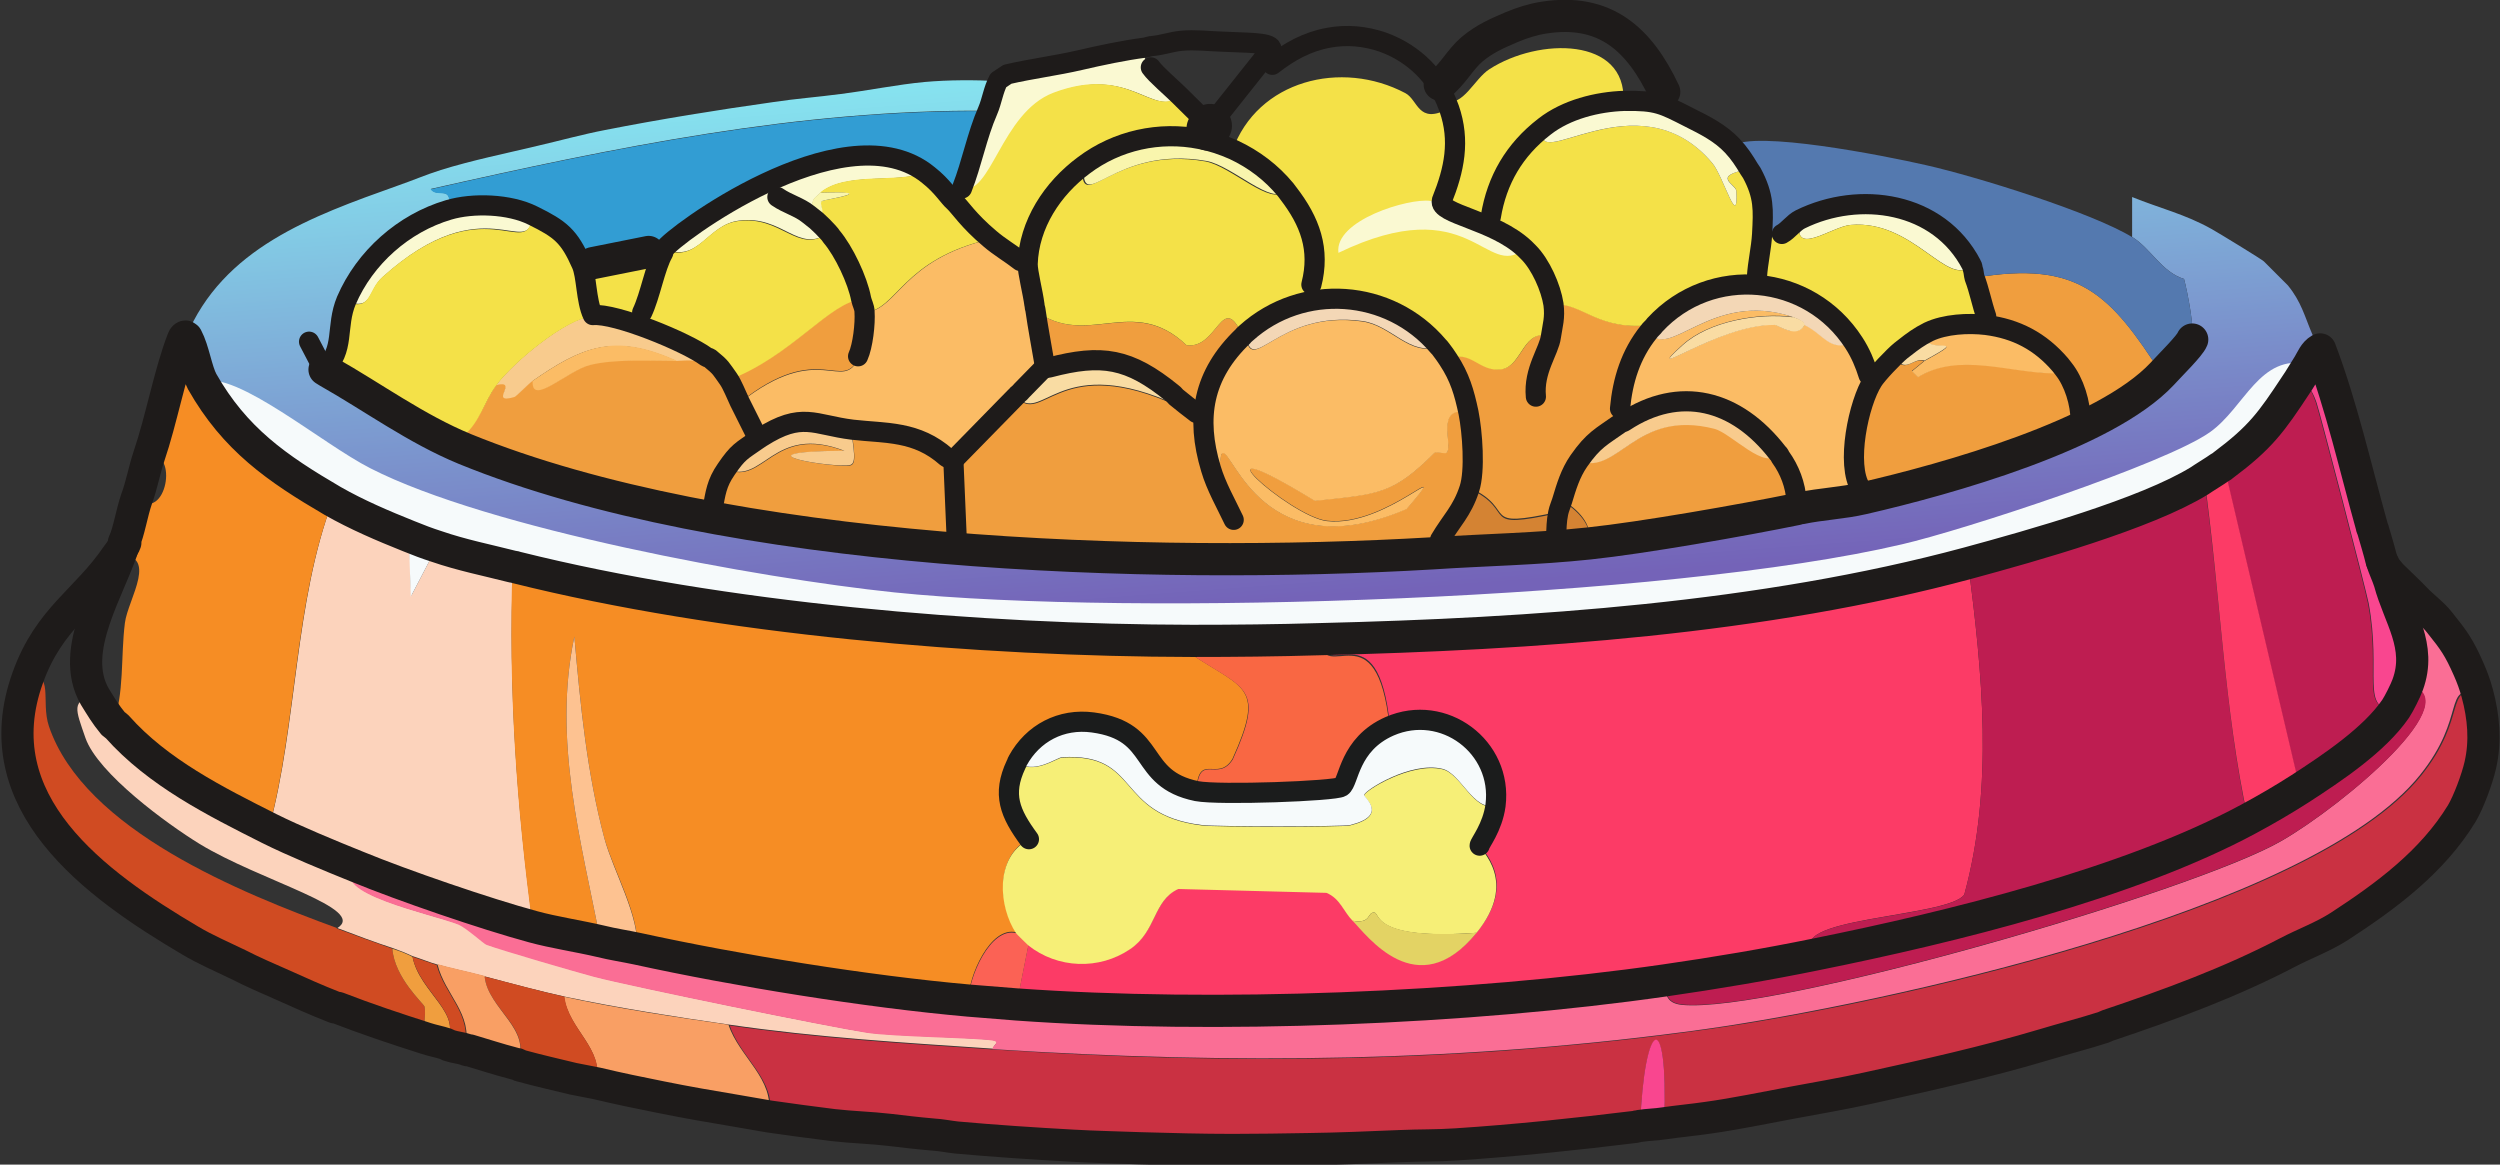 <?xml version="1.0" encoding="UTF-8"?>
<svg id="Layer_2" xmlns="http://www.w3.org/2000/svg" xmlns:xlink="http://www.w3.org/1999/xlink" viewBox="0 0 58.24 27.13"><rect x="0" y="0" width="58.24" height="27.13" fill="#333333" stroke="none"/>
  <defs>
    <style>
      .cls-1 {
        fill: #d48333;
      }

      .cls-2 {
        fill: #e3d364;
      }

      .cls-3 {
        fill: #f9f5ad;
      }

      .cls-4 {
        fill: #fb6255;
      }

      .cls-5 {
        fill: #f4e148;
      }

      .cls-6 {
        fill: #fdc291;
      }

      .cls-7 {
        fill: #f6ef77;
      }

      .cls-8 {
        fill: url(#linear-gradient);
      }

      .cls-9 {
        fill: #f68d24;
      }

      .cls-10 {
        fill: #f09e3e;
      }

      .cls-11 {
        fill: #f96743;
      }

      .cls-12 {
        stroke: #1b1c1c;
      }

      .cls-12, .cls-13, .cls-14, .cls-15 {
        fill: none;
        stroke-linecap: round;
        stroke-linejoin: round;
      }

      .cls-12, .cls-15 {
        stroke-width: .47px;
      }

      .cls-16 {
        fill: #329dd3;
      }

      .cls-17 {
        fill: #f6fafb;
      }

      .cls-18 {
        fill: #f9dca3;
      }

      .cls-19 {
        fill: #5479af;
      }

      .cls-20 {
        fill: #fbbc65;
      }

      .cls-21 {
        fill: #fcd3bc;
      }

      .cls-22 {
        fill: #fc3b66;
      }

      .cls-23 {
        fill: #f8cb8d;
      }

      .cls-13 {
        stroke-width: .75px;
      }

      .cls-13, .cls-14, .cls-15 {
        stroke: #1e1b1a;
      }

      .cls-14 {
        stroke-width: 1.02px;
      }

      .cls-24 {
        fill: #f9468f;
      }

      .cls-25 {
        fill: #f99f64;
      }

      .cls-26 {
        fill: #fa6e95;
      }

      .cls-27 {
        fill: #be1d51;
      }

      .cls-28 {
        fill: #f3d7b6;
      }

      .cls-29 {
        fill: #faf9d2;
      }

      .cls-30 {
        fill: #d04b22;
      }

      .cls-31 {
        fill: #ca3142;
      }
    </style>
    <linearGradient id="linear-gradient" x1="28.68" y1="1.53" x2="29.61" y2="13.98" gradientUnits="userSpaceOnUse">
      <stop offset="0" stop-color="#86e2ef"/>
      <stop offset="1" stop-color="#7463b8"/>
    </linearGradient>
  </defs>
  <g id="Layer_6">
    <g id="Generative_Object">
      <g>
        <path class="cls-8" d="M23.27,1.87c-.12.22-.15.48-.25.71-4.4-.04-8.73.86-12.98,1.82.16.23.52-.13.42.5-1.05.31-1.95,1.1-2.38,2.11-.27.61-.02,1.16-.53,1.61l.08.05c1.07.6,2.05,1.34,3.19,1.8,6.1,2.49,15.96,2.81,22.55,2.43,1.21-.07,2.43-.09,3.64-.23,1.24-.14,3.56-.55,4.84-.8v-.2s.09.18.09.18c.48-.1.98-.12,1.45-.23l-.05-.23.05.23c1.97-.45,5.64-1.49,6.97-2.9.21-.22.64-.65.7-.8.08-.2-.1-1.12-.18-1.42-.53-.17-.77-.71-1.21-.98v-.93c.64.26,1.24.4,1.86.75.16.09,1.16.7,1.21.75.04.04.53.53.56.56.31.38.39.72.56,1.12.05.13.15.26.2.38-.13.08-.19.23-.27.36-1.16-.25-1.48,1.01-2.3,1.59-1.05.74-5.75,2.27-7.17,2.61-5.44,1.28-17.86,1.7-23.48,1.12-3.17-.33-9.45-1.48-12.2-2.89-1.14-.59-3.09-2.26-3.92-2.03-.15-.26-.2-.73-.36-1.03l-.03-.02s-.03,0-.06.07c.02-.06.05-.07.06-.07l.03.02-.03-.02c.86-2.08,2.93-2.82,4.92-3.53.35-.12.67-.26,1.02-.37.74-.23,1.49-.38,2.24-.56.52-.12,1.06-.27,1.58-.37,1.27-.25,2.63-.47,3.91-.65.52-.08,1.06-.12,1.58-.19.64-.08,1.32-.22,1.96-.28.56-.05,1.17-.05,1.73-.02Z"/>
        <path class="cls-31" d="M57.72,16.14c.15.55.2,1.12.07,1.68-.07.31-.27.85-.43,1.12-.69,1.13-1.76,1.92-2.85,2.63-.39.25-.81.4-1.21.61-1.34.7-2.76,1.22-4.19,1.7-.03.01-.06.03-.09.04-.46.15-.94.27-1.4.41-1.34.4-2.73.71-4.1,1.01-.59.13-1.18.23-1.77.34-.65.12-1.31.26-1.96.35-.34.05-.68.08-1.02.13.1-2.76-.47-2.39-.56.06-.03,0-.06.01-.09.02-1.39.17-2.8.32-4.19.41-.43.03-.87.02-1.3.04-.71.03-1.43.06-2.14.07-.59.01-1.18.02-1.77.02-.71,0-1.44-.02-2.14-.04-.53-.02-1.06-.03-1.58-.06-.9-.05-1.81-.11-2.7-.19-.19-.02-.37-.06-.56-.07-.35-.03-.68-.07-1.02-.11-.43-.05-.87-.06-1.3-.11-.49-.06-1-.13-1.49-.2.16-.84-.68-1.35-.93-2.11,2.05.3,4.08.42,6.15.56,5.6.37,11.06.31,16.63-.47,4.02-.56,14.09-2.74,16.63-5.92,1.09-1.36.53-2.1,1.34-1.91Z"/>
        <path class="cls-21" d="M12.04,13.21s-.06-.01-.09-.02c-.11,2.83.09,5.61.47,8.4-1.11-.3-3.03-.96-4.1-1.4-.74.59,1.78,1.11,2.38,1.34.21.08.59.44.65.47.34.12,2.07.63,2.52.75.88.23,5.44,1.17,6.34,1.3.62.09,2.74.12,2.98.19.11.03-.06.11-.05.19-2.07-.14-4.1-.26-6.15-.56-1.25-.18-2.59-.39-3.82-.65-.59-.13-1.27-.31-1.86-.47-.33-.09-.89-.21-1.12-.28-.18-.05-.37-.13-.56-.19-.02,0-.13-.07-.47-.19-.43-.14-.88-.31-1.3-.47.71-.45-1.8-1.1-3.21-1.96-.75-.46-2.37-1.64-2.66-2.47-.23-.67-.34-.87.22-.98.14.25.23.41.43.63.03.03.07.05.09.07.95,1.07,2.29,1.74,3.54,2.37.66-2.42.58-5.25,1.49-7.64.56.32,1.17.58,1.77.82l.05,1.42.61-1.17c.58.2,1.18.32,1.77.47.03,0,.06.01.09.02Z"/>
        <path class="cls-26" d="M56.28,13.94c.18.19.41.35.57.56.33.41.45.58.67,1.08.08.18.15.37.2.56-.82-.19-.25.55-1.34,1.91-2.54,3.18-12.61,5.35-16.63,5.92-5.57.78-11.03.83-16.63.47,0-.08.16-.15.05-.19-.24-.07-2.36-.09-2.98-.19-.9-.14-5.45-1.07-6.34-1.3-.45-.12-2.17-.62-2.52-.75-.06-.02-.45-.38-.65-.47-.6-.24-3.12-.75-2.38-1.34,1.07.44,2.99,1.09,4.1,1.4.47.13,1.08.22,1.58.34.28.06.56.11.84.17,2.33.51,5.36,1,7.73,1.21.37.03.75.07,1.12.09,4.61.33,10.52.1,15.09-.56.04.31.05.52.42.56,2.09.21,11.92-2.63,13.97-3.82,1.44-.83,4.46-3.36,2.92-3.63.33-.9-.19-1.57-.42-2.39l.07-.15c.18.18.37.35.54.53Z"/>
        <path class="cls-9" d="M4.71,8.89c.76,1.34,1.74,2.02,3.04,2.78-.91,2.39-.83,5.22-1.49,7.64-1.25-.63-2.59-1.3-3.54-2.37-.03-.03-.07-.05-.09-.07.27-.7.18-1.57.28-2.36.07-.56.83-1.64-.21-1.58.03-.04.06-.08.09-.12l.06-.1s.03-.05.04-.08c.11-.23.18-.68.29-1,.71.55.98-1.16.29-1,.29-.85.49-1.95.79-2.72.02-.06.05-.07.06-.07l.03.02c.16.3.22.77.36,1.03Z"/>
        <path class="cls-30" d="M7.84,21.63c.43.16.87.32,1.3.47.05.68.73,1.28.75,1.35.04.18-.04.51,0,.72-.69-.22-1.38-.45-2.05-.71-.03-.01-.06,0-.09-.02-.41-.16-.81-.34-1.21-.52-.34-.15-.69-.3-1.02-.47-.37-.18-.77-.35-1.12-.56-2.22-1.31-4.84-3.21-3.78-6.13.66-.12.32.56.52,1.16.82,2.42,4.5,3.89,6.71,4.7Z"/>
        <path class="cls-25" d="M16.97,23.87c.25.76,1.09,1.27.93,2.11-.25-.04-.5-.09-.75-.13-.6-.1-1.18-.2-1.77-.32-.5-.1-.99-.2-1.49-.32.18-.79-.65-1.23-.75-1.99,1.23.27,2.57.47,3.82.65Z"/>
        <path class="cls-24" d="M55.29,12.34c.07.24.14.47.2.71,0,0,0,.02,0,.03.02.06.05.1.09.15.05.06.1.13.16.19l-.07.15c.22.82.75,1.49.42,2.39-.05.14-.2.44-.28.56-.84.05-.32-.83-.63-2.47-.06-.31-1.13-4.43-1.21-4.66-.07-.2-.16-.43-.39-.51-.02.03-.04.06-.06.09.02-.03.04-.06.06-.09.08-.12.15-.25.23-.37.08-.13.13-.28.27-.36.5,1.32.82,2.75,1.2,4.11,0,.03.02.06.03.09Z"/>
        <path class="cls-30" d="M13.15,23.22c.09.76.92,1.2.75,1.99-.19-.04-.37-.07-.56-.11-.41-.1-.81-.19-1.21-.3-.03,0-.06-.03-.09-.04.39-.78-.67-1.25-.75-2.01.6.15,1.27.34,1.86.47Z"/>
        <path class="cls-25" d="M11.29,22.75c.08.76,1.13,1.24.75,2.01.03,0,.06.03.09.04-.03,0-.06-.03-.09-.04-.03,0-.06-.01-.09-.02-.35-.09-.68-.2-1.02-.3-.03,0-.06,0-.09-.02.18-.81-.47-1.23-.65-1.96.23.07.79.19,1.12.28Z"/>
        <path class="cls-17" d="M53.79,8.5c-.08.12-.15.25-.23.37-.02.03-.04.06-.06.09-.57.89-.82,1.24-1.7,1.88-.03.02-.06.03-.09.06-.12.08-.25.16-.37.24-.03.02-.06.04-.09.06-1.26.77-3.89,1.51-5.4,1.92-4.79,1.29-10.14,1.65-15.09,1.77-.99.02-1.99.04-2.98.04-4.95-.02-10.94-.52-15.74-1.71-.03,0-.06-.01-.09-.02-.59-.15-1.19-.27-1.77-.47l-.61,1.17-.05-1.42c-.6-.24-1.21-.5-1.77-.82-1.3-.75-2.28-1.43-3.04-2.78.83-.23,2.78,1.45,3.92,2.03,2.76,1.41,9.04,2.56,12.2,2.89,5.62.58,18.04.16,23.48-1.12,1.43-.33,6.12-1.87,7.17-2.61.82-.58,1.15-1.83,2.3-1.59Z"/>
        <path class="cls-24" d="M38.77,26.14c-.19.03-.37.03-.56.06.09-2.44.66-2.81.56-.06Z"/>
        <path class="cls-9" d="M27.78,14.93v.33c1.22.8,1.69.74.93,2.42-.34.56-.8-.19-.84.75-1.41-.29-.87-1.39-2.42-1.6-.74-.1-1.4.25-1.75.89-.02.03-.02.06-.04.09-.33.7-.14,1.14.3,1.74-.78.41-.69,1.55-.28,2.17-.61-.16-1.13,1.04-1.12,1.58-2.37-.21-5.4-.7-7.73-1.21.1-.7-.54-1.81-.75-2.56-.41-1.54-.56-3.12-.7-4.7-.51,2.42.16,4.76.61,7.1-.51-.12-1.11-.21-1.58-.34-.38-2.8-.57-5.57-.47-8.4.03,0,.06.01.09.02,4.8,1.2,10.79,1.7,15.74,1.71Z"/>
        <path class="cls-10" d="M9.61,22.29c.16.84,1.23,1.35.75,2.01.03,0,.06.03.09.04-.03,0-.06-.03-.09-.04-.15-.05-.32-.08-.47-.13-.04-.21.04-.54,0-.72-.02-.07-.7-.67-.75-1.35.34.11.44.18.47.19Z"/>
        <path class="cls-30" d="M10.17,22.47c.19.72.83,1.14.65,1.96-.12-.04-.25-.05-.37-.09-.03,0-.06-.03-.09-.04.48-.66-.58-1.18-.75-2.01.19.06.38.13.56.19Z"/>
        <path class="cls-22" d="M45.85,13.12c.33,2.56.6,5.2-.09,7.72-.37.54-4.37.53-3.45,1.39-1.17.24-2.36.44-3.54.61-4.58.66-10.48.89-15.09.56l.28-1.4c.68.55,1.66.58,2.38.09.61-.42.53-1.13,1.12-1.4l3.45.09c.31.13.39.44.61.65.32.32,1.5,1.98,2.89.28.98-1.21.08-1.92.07-2.03,0-.06.3-.42.37-.94.17-1.36-1.21-2.39-2.47-1.84-.28-2.81-1.55-.92-1.61-2.04,4.95-.12,10.31-.48,15.09-1.77Z"/>
        <path class="cls-27" d="M56.08,15.95c1.54.28-1.48,2.8-2.92,3.63-2.06,1.19-11.88,4.03-13.97,3.82-.37-.04-.38-.25-.42-.56,1.18-.17,2.37-.38,3.54-.61-.92-.86,3.08-.84,3.45-1.39.69-2.53.42-5.16.09-7.72,1.51-.41,4.15-1.15,5.4-1.92.03-.02.06-.04.09-.06.38,2.63.47,5.39,1.02,7.94.41-.22.82-.45,1.21-.71l-1.77-7.53s-.06.03-.09.06c.03-.02.06-.03.09-.06.87-.65,1.12-1,1.7-1.88.02-.03.04-.06.06-.09.24.08.32.31.39.51.08.23,1.15,4.34,1.21,4.66.32,1.64-.21,2.52.63,2.47.08-.12.23-.42.28-.56Z"/>
        <path class="cls-6" d="M14.83,22.1c-.28-.06-.56-.1-.84-.17-.45-2.34-1.12-4.68-.61-7.1.14,1.59.29,3.16.7,4.7.2.75.84,1.86.75,2.56Z"/>
        <path class="cls-4" d="M23.68,21.73s.26.26.28.28l-.28,1.4c-.37-.03-.75-.06-1.12-.09,0-.54.51-1.74,1.12-1.58Z"/>
        <g>
          <path class="cls-29" d="M26.67,1.11c-.07.21.03.3.14.46.12.17.48.47.69.68l.07.07-.07-.07c-.64.51-1.15-.75-2.93-.08-1.23.47-1.46,2.44-2.15,2.23.24-.58.35-1.24.6-1.81.1-.23.13-.49.25-.71l.21-.14c.56-.12,1.14-.2,1.69-.33.47-.11,1.04-.23,1.51-.29Z"/>
          <path class="cls-10" d="M20.16,7.27c.02.28-.04.8-.15,1.04-.38.88-.9-.44-2.78,1.07.12.23.23.47.35.7l.07.17c-.37.26-.44.27-.72.68.86.4,1.08-1.06,2.75-.42-2.72.01-.17.41.14.33.19-.05-.02-.71.05-.82.77.09,1.48.02,2.19.64h.23c.46-.46.93-.94,1.39-1.41.02-.02.04-.05.07-.07s.04-.05.07-.07c-.02.02-.04.05-.07.07s-.04.05-.07.07c.59.67.96-.96,3.5.1l.14-.19s.06.06.09.09c-.03-.03-.06-.07-.09-.09-1.01-.82-1.64-.92-2.86-.6l-.12.02h0l-.02-.1c-.07-.42-.14-.83-.21-1.25,0-.03-.01-.06-.02-.1,0,.03.01.06.02.1,1.22.91,2.27-.38,3.53.81.73.11.83-1.3,1.31-.21-.94.9-1.11,1.9-.75,3.09.31-.03.19-.32.28-.37.23-.11.97,2.74,4.29,1.3,1.15-1.35-.45.44-1.86.28-.87-.1-3.38-2.36-.28-.47,1.49-.16,1.82-.14,2.79-1.12.03-.03.25.03.28,0,.16-.16-.3-1.11.51-.94-.1-.47-.2-.82-.47-1.23.53-.28.73.32,1.27.22.47-.09.49-.99,1.13-.75.04-.27.1-.43.06-.75.67-.07,1.03.66,2.36.46-.02.03-.05.05-.07.08s-.04.05-.07.08c-.42.53-.61,1.13-.67,1.79l.1.3s-.06.02-.09.04c-.45.32-.62.38-.97.88.92.36,1.32-1.21,3.16-.75.39.1,1.22,1.02,1.48.56.02.03.03.06.06.09.21.3.35.66.37,1.02v.2c-1.28.26-3.61.67-4.84.8.09-.44-.27-.77-.62-1-.03.1-.07.18-.09.28-1.91.42-.93-.04-2.07-.56-.17.52-.42.74-.68,1.18l-.19.33c-6.59.39-16.45.06-22.55-2.43v-.34c.37-.32.48-.79.76-1.16.55-.13-.2.46.42.28.04-.01.31-.3.42-.37-.05.62.83-.25,1.35-.37.58-.14,1.38-.08,2-.09.24,0,.5-.05.61.09l.08-.17s.06.02.09.04c.27.22.25.23.43.48,1.48-.55,2.4-1.85,3.11-1.88.02.1.08.2.08.3Z"/>
          <path class="cls-20" d="M33.57,8.14c.06.08.12.15.17.24.27.41.37.76.47,1.23-.8-.17-.34.78-.51.94-.03.03-.25-.03-.28,0-.98.98-1.3.96-2.79,1.12-3.1-1.89-.59.37.28.47,1.41.16,3.01-1.63,1.86-.28-3.32,1.43-4.06-1.41-4.29-1.3-.09.04.04.34-.28.37-.36-1.19-.19-2.19.75-3.09.02-.02.05-.04.07-.07.1,1.09.71-.57,2.72-.28.68.1,1.1.82,1.76.59.02.02.04.05.06.07Z"/>
          <path class="cls-10" d="M50.36,8.72c-1.33,1.42-5.01,2.45-6.97,2.9l-.05-.23c-.36-.55-.05-2,.28-2.51.09-.15.49-.56.65-.7.03-.03.06-.05.09-.07.23.18-.19.35-.05.39.17.05.33-.16.51-.09l-.28.23.14.14c.95-.6,2.12-.11,3.17-.09l.14-.19s.05.06.07.09c-.02-.03-.05-.06-.07-.09-.47-.55-1.03-.84-1.73-.93l.02-.2c-.1-.29-.16-.61-.27-.9,2.42-.41,3.15.38,4.35,2.25Z"/>
          <path class="cls-16" d="M23.01,2.58c-.25.57-.37,1.23-.6,1.81l-.18.31c-.13-.11-.27-.36-.6-.62-.03-.02-.06-.05-.09-.07-1.96-1.42-5.89,1.5-6.06,1.79-.02.03-.02.06-.03.09l-.34-.02-1.3.26-.26.05c-.29-.67-.49-.82-1.14-1.14-.54-.27-1.39-.3-1.96-.13.1-.64-.25-.27-.42-.5,4.25-.96,8.58-1.86,12.98-1.82Z"/>
          <path class="cls-20" d="M24.1,7.12s.01.06.02.1c.06.42.14.83.21,1.25l.02.1h0l-.07.07-.46.47s-.04.05-.07.07-.04.05-.07.07c-.46.47-.93.95-1.39,1.42h-.23c-.7-.64-1.41-.56-2.19-.65-.9-.11-1.17-.43-2.13.18l-.16-.11c-.12-.23-.23-.47-.35-.7,1.88-1.5,2.4-.19,2.78-1.07.1-.24.17-.76.15-1.04.76-.07.85-1.23,2.91-1.71.22.19.48.33.71.52l.16.08c0,.2.12.65.16.96Z"/>
          <path class="cls-19" d="M49.67,5.52c.44.27.68.81,1.21.98.08.29.26,1.22.18,1.42-.06.15-.5.58-.7.8-1.21-1.87-1.93-2.66-4.35-2.25-.03-.07-.02-.15-.04-.2-.01-.03-.02-.07-.03-.1-.76-1.48-2.61-1.74-3.99-1.06-.16.08-.28.26-.43.34-.16.08-.32.12-.47.01.04-.57.05-.89-.24-1.43-.02-.03-.04-.06-.06-.09-.12-.2-.23-.37-.39-.54.5-.37,3.52.22,4.52.45,1.15.26,3.86,1.1,4.8,1.68Z"/>
          <path class="cls-20" d="M41.76,7.38c-.8-.1-1.95.1-2.56.65-1.04.94.81-.48,2.14-.47.07,0,.52.34.7,0,.48.23.57.63,1.15.42.15.23.26.49.34.75l.09.14c-.33.51-.64,1.96-.28,2.51l.05.23c-.47.11-.98.13-1.45.23l-.09-.18c-.02-.37-.16-.73-.37-1.02-.02-.03-.03-.07-.06-.09-.97-1.26-2.29-1.59-3.58-.74-.03.02-.06.02-.09.04.03-.02.06-.02.09-.04l-.1-.3c.06-.66.25-1.27.67-1.79.02-.03.04-.05.07-.08-.02.03-.04.05-.07.08.47.72,1.45-.97,3.35-.34Z"/>
          <path class="cls-29" d="M21.63,4.08s-.06-.05-.09-.07c-.53.28-1.83-.02-2.42.48-.25.21-.12.11-.28.5.06.05.13.1.19.15.1.09.19.18.28.28.03.03.05.06.07.09-.03-.03-.05-.06-.07-.09-.71.51-1.07-.42-2.1-.28-.74.1-.94,1.01-1.73.65.18-.29,4.11-3.21,6.06-1.79.03.02.06.05.09.07Z"/>
          <path class="cls-28" d="M43.18,7.99c-.58.21-.67-.19-1.15-.42-.02,0,.06-.07-.28-.19-1.9-.63-2.88,1.07-3.35.34.02-.03.04-.05.07-.08-.02.03-.04.05-.07.08.02-.03.04-.05.07-.08s.05-.05.07-.08c1.31-1.42,3.6-1.2,4.64.42Z"/>
          <path class="cls-23" d="M16.53,8.37s-.06-.02-.09-.04l-.08.17c-.11-.14-.37-.1-.61-.09-1.46-.66-2.21-.32-3.35.47-.11.08-.37.36-.42.37-.62.18.13-.41-.42-.28.39-.53,1.63-1.56,2.24-1.61.53-.05,2.18.63,2.64.97.03.02.06.02.09.04Z"/>
          <path class="cls-20" d="M44.83,8.41c1.23-.67-.17-.04.09-.67.38-.18.93-.21,1.34-.16l.02-.2-.02.2c.7.09,1.27.38,1.73.93.03.03.05.06.07.09-.02-.03-.05-.06-.07-.09l-.14.19c-1.04-.01-2.22-.5-3.17.09l-.14-.14.28-.23Z"/>
          <path class="cls-29" d="M12.41,5.03c-.1,1.06-1.1-.73-3.49,1.42-.35.31-.24.81-.85.56.43-1,1.33-1.8,2.38-2.11.57-.17,1.42-.14,1.96.13Z"/>
          <path class="cls-29" d="M45.97,6.27s-.02-.07-.03-.1c-.55.58-1.35-1.06-2.83-.93-.45.04-1.4.79-1.16-.13,1.38-.68,3.23-.41,3.99,1.06.02.03.02.07.03.1Z"/>
          <path class="cls-28" d="M33.57,8.14s-.04-.05-.06-.07c-.66.23-1.09-.49-1.76-.59-2.01-.28-2.62,1.37-2.72.28,1.31-1.18,3.35-1.04,4.48.31.02.02.04.05.06.07Z"/>
          <path class="cls-18" d="M44.92,7.73c-.26.63,1.14,0-.09.67-.18-.07-.34.15-.51.09-.14-.05.28-.21.05-.39-.03.02-.06.05-.09.07.03-.03.06-.05.09-.07.19-.15.34-.27.56-.37Z"/>
          <g>
            <path class="cls-5" d="M37.84,2.35c-.63.01-1.35.2-1.86.6-.39,1.23,2.17-1.23,3.91.85.26.31.61,1.58.56.65,0-.16-.61-.35.3-.51.02.03.04.06.06.09.29.54.27.86.24,1.43.16.11.32.07.47-.01.15-.08.27-.26.43-.34-.24.92.72.17,1.16.13,1.48-.13,2.28,1.52,2.83.93.02.03.02.07.03.1.02.05.02.13.04.2.11.29.17.61.27.9l-.02.2c-.42-.05-.96-.02-1.34.16-.22.11-.37.22-.56.37-.03.02-.06.05-.09.07-.16.13-.56.55-.65.7l-.09-.14c-.08-.26-.19-.52-.34-.75-1.04-1.62-3.33-1.84-4.64-.42-1.33.19-1.69-.53-2.36-.46.05.31-.02.48-.06.75-.64-.24-.66.66-1.13.75-.54.1-.74-.49-1.27-.22-.05-.08-.11-.16-.17-.24-.02-.03-.04-.05-.06-.07-1.14-1.35-3.17-1.49-4.48-.31-.02.02-.05.04-.07.07-.48-1.09-.58.32-1.31.21-1.26-1.2-2.31.1-3.53-.81,0-.03-.01-.06-.02-.1-.04-.31-.17-.76-.16-.96l-.16-.08c-.23-.18-.49-.33-.71-.52-2.06.48-2.15,1.64-2.91,1.71,0-.1-.07-.2-.08-.3-.71.03-1.63,1.33-3.11,1.88-.18-.25-.16-.26-.43-.48-.02-.02-.06-.02-.09-.04-.46-.34-2.11-1.02-2.64-.97-.61.05-1.85,1.08-2.24,1.61-.28.38-.38.85-.75,1.16v.34c-1.15-.47-2.14-1.2-3.21-1.8l-.08-.05c.51-.45.27-.99.53-1.61.61.25.5-.25.85-.56,2.39-2.15,3.39-.35,3.49-1.42.65.32.85.48,1.14,1.14l.26-.05,1.3-.26.34.02s.02-.07.03-.09c.79.36.99-.55,1.73-.65,1.02-.14,1.39.79,2.1.28.03.03.05.06.07.09-.03-.03-.05-.06-.07-.09-.09-.1-.18-.19-.28-.28.29-.18.02-.4.14-.47.06-.03,1.42-.23-.05-.19.59-.51,1.89-.21,2.42-.48.03.02.06.05.09.07.33.26.47.51.6.62l.18-.31c.7.21.92-1.76,2.15-2.23,1.78-.67,2.29.59,2.93.08l.07.07c.18.18.37.36.55.55l.07.07-.02.04-.02.04-.19.25c-.95-.19-1.94.03-2.71.61-.07,1.2.69-.49,2.86-.11.6.11,1.55,1.07,1.84.68.02.03.04.05.06.08-.02-.03-.04-.05-.06-.08-.33-.4-.74-.71-1.21-.93.58-1.64,2.54-2.13,4.03-1.34.3.16.29.73.99.37-.02-.06-.05-.12-.07-.18.43.13.68-.52,1.04-.75,1.15-.74,3.19-.75,3.12.75Z"/>
            <path class="cls-29" d="M37.84,2.35c.76-.01.89.07,1.52.39.36.18.72.36,1,.66.16.17.27.34.39.54.02.03.04.06.06.09-.02-.03-.04-.06-.06-.09-.91.16-.31.35-.3.51.05.93-.3-.34-.56-.65-1.75-2.08-4.31.38-3.91-.85.51-.4,1.23-.58,1.86-.6Z"/>
            <path class="cls-3" d="M27.96,3.25c.27.05.53.14.78.25.47.22.88.53,1.21.93.02.03.04.05.06.08-.02-.03-.04-.05-.06-.08-.29.39-1.24-.57-1.84-.68-2.18-.38-2.93,1.31-2.86.11.78-.57,1.76-.8,2.71-.61Z"/>
            <path class="cls-29" d="M33.32,4.68c.08.01.18-.02.26,0-.1.32,1.22.45,1.93,1.12.03.03.06.06.09.09-.03-.03-.06-.06-.09-.09-.9.74-1.24-1.4-4.33.09-.1-.76,1.64-1.28,2.14-1.21Z"/>
            <path class="cls-3" d="M19.02,5.14c-.06-.05-.13-.1-.19-.15.16-.39.03-.29.28-.5,1.47-.05.1.16.05.19-.12.06.15.28-.14.47Z"/>
          </g>
          <path class="cls-1" d="M37.01,12.67c-1.21.13-2.43.15-3.64.23l.19-.33c.26-.44.51-.66.68-1.18,1.13.52.15.98,2.07.56.02-.1.06-.18.09-.28.35.23.71.56.62,1Z"/>
          <path class="cls-23" d="M41.48,10.64s-.03-.07-.06-.09c-.26.46-1.09-.46-1.48-.56-1.84-.47-2.23,1.1-3.16.75.35-.5.52-.56.97-.88.03-.02.06-.02.09-.04,1.29-.86,2.61-.52,3.58.74.02.03.03.06.06.09Z"/>
          <path class="cls-18" d="M23.74,9.17s.04-.05.07-.07l.46-.47.07-.07h0l.12-.02c1.23-.31,1.85-.21,2.86.6.03.03.06.06.09.09-.03-.03-.06-.07-.09-.09l-.14.19c-2.55-1.06-2.92.57-3.5-.1.02-.02.04-.05.07-.07s.04-.05.07-.07c-.02.02-.04.05-.07.07Z"/>
          <path class="cls-23" d="M19.86,10.01c-.07.11.15.77-.05.82-.31.09-2.86-.31-.14-.33-1.67-.64-1.89.82-2.75.42.28-.41.35-.42.72-.68l-.07-.17.16.11c.96-.61,1.23-.28,2.13-.18Z"/>
          <path class="cls-20" d="M15.76,8.41c-.62,0-1.42-.05-2,.09-.52.12-1.4.99-1.35.37,1.15-.79,1.89-1.13,3.35-.47Z"/>
          <path class="cls-18" d="M41.76,7.38c.34.11.26.18.28.19-.17.34-.62,0-.7,0-1.33-.01-3.18,1.4-2.14.47.62-.56,1.76-.75,2.56-.65Z"/>
        </g>
        <path class="cls-11" d="M30.76,14.89c.06,1.12,1.32-.77,1.61,2.04-.95.42-.94,1.29-1.12,1.41-.15.1-2.85.2-3.37.1.04-.94.49-.19.84-.75.76-1.68.29-1.62-.93-2.42v-.33c.99,0,1.99-.01,2.98-.04Z"/>
        <path class="cls-22" d="M51.72,10.9s.06-.03.09-.06l1.77,7.53c-.39.25-.8.49-1.21.71-.56-2.54-.65-5.31-1.02-7.94-.03.02-.06.04-.09.06.03-.02.06-.04.09-.06.12-.08.26-.16.37-.24Z"/>
        <path class="cls-7" d="M34.84,18.76c-.07.52-.38.88-.37.94.01.11.91.82-.07,2.03-2.42.18-2.25-.45-2.38-.47-.18-.02-.06.27-.51.19-.21-.21-.29-.52-.61-.65l-3.45-.09c-.59.27-.5.98-1.12,1.4-.72.49-1.69.46-2.38-.09-.02-.02-.27-.26-.28-.28-.41-.62-.5-1.76.28-2.17-.44-.6-.63-1.04-.3-1.74.01-.03.02-.06.04-.09.36.34.94-.09,1.05-.09,1.85-.11,1.22,1.33,3.26,1.58.31.04,3.28.04,3.45,0,.9-.22.33-.64.33-.7,0-.1,1.08-.78,1.82-.61.44.1.73,1,1.23.85Z"/>
        <path class="cls-17" d="M27.87,18.43c.52.11,3.22,0,3.37-.1.18-.11.18-.99,1.12-1.41,1.25-.56,2.64.48,2.47,1.84-.5.15-.8-.75-1.23-.85-.74-.18-1.82.51-1.82.61,0,.06.57.48-.33.7-.17.04-3.14.04-3.45,0-2.04-.25-1.41-1.69-3.26-1.58-.11,0-.7.44-1.05.09-.02.03-.02.06-.04.09.01-.03.02-.06.04-.09.35-.64,1.01-.99,1.75-.89,1.55.21,1.01,1.31,2.42,1.6Z"/>
        <path class="cls-2" d="M34.4,21.73c-1.39,1.7-2.57.04-2.89-.28.45.08.33-.21.51-.19.13.01-.04.64,2.38.47Z"/>
      </g>
      <g>
        <path class="cls-12" d="M34.47,19.7c0-.06.3-.42.37-.94.17-1.36-1.21-2.39-2.47-1.84-.95.42-.94,1.29-1.12,1.41-.15.1-2.85.2-3.37.1-1.41-.29-.87-1.39-2.42-1.6-.74-.1-1.4.25-1.75.89-.02.03-.02.06-.04.09-.33.7-.14,1.14.3,1.74"/>
        <path class="cls-13" d="M55.49,13.08c.05.16.13.32.18.48.22.82.75,1.49.42,2.39-.05.14-.2.44-.28.56-.49.72-1.48,1.38-2.22,1.86-.39.25-.8.49-1.21.71-2.78,1.5-6.94,2.52-10.06,3.15-1.17.24-2.36.44-3.54.61-4.58.66-10.48.89-15.09.56-.37-.03-.75-.06-1.12-.09-2.37-.21-5.4-.7-7.73-1.21-.28-.06-.56-.1-.84-.17-.51-.12-1.11-.21-1.58-.34-1.11-.3-3.03-.96-4.1-1.4-.62-.25-1.47-.6-2.05-.89-1.25-.63-2.59-1.3-3.54-2.37-.03-.03-.07-.05-.09-.07-.19-.23-.28-.39-.43-.63-.63-1.09.37-2.53.69-3.6"/>
        <path class="cls-13" d="M51.07,7.91c-.06.15-.5.58-.7.8-1.33,1.42-5.01,2.45-6.97,2.9-.47.11-.98.13-1.45.23-.03,0-.06,0-.09.02-1.27.26-3.6.67-4.84.8-1.21.13-2.43.15-3.64.23-6.59.39-16.45.06-22.55-2.43-1.14-.47-2.13-1.2-3.19-1.8l-.08-.05"/>
        <path class="cls-15" d="M22.21,10.73l-.16-.08c-.7-.62-1.41-.55-2.19-.64-.9-.11-1.17-.43-2.13.18-.03.02-.06.04-.09.06-.37.26-.44.27-.72.68-.23.33-.25.56-.32.93"/>
        <path class="cls-15" d="M41.85,11.67c-.02-.37-.16-.73-.37-1.02-.02-.03-.03-.07-.06-.09-.97-1.26-2.29-1.59-3.58-.74-.03.02-.06.02-.09.04-.45.32-.62.38-.97.88-.2.29-.29.6-.39.93-.03.1-.07.18-.09.28-.04.19-.04.37-.05.56"/>
        <line class="cls-15" x1="22.21" y1="10.73" x2="22.29" y2="12.6"/>
        <path class="cls-13" d="M2.89,12.63c.11-.23.18-.68.29-1,.12-.32.18-.67.29-1,.29-.85.49-1.95.79-2.72.02-.06.05-.07.06-.07l.03.02c.16.3.22.77.36,1.03.76,1.34,1.74,2.02,3.04,2.78.56.32,1.17.58,1.77.82.22.09.43.17.65.24.58.2,1.18.32,1.77.47.03,0,.06.01.09.02,4.8,1.2,10.79,1.7,15.74,1.71.99,0,1.99-.01,2.98-.04,4.95-.12,10.31-.48,15.09-1.77,1.51-.41,4.15-1.15,5.4-1.92.03-.02.06-.04.09-.06.12-.08.26-.16.37-.24.03-.02.06-.03.09-.06.87-.65,1.12-1,1.7-1.88.02-.03.04-.06.06-.09.08-.12.15-.25.23-.37.08-.13.13-.28.27-.36.5,1.32.82,2.75,1.2,4.11,0,.03.02.06.03.09.07.24.14.47.2.71l.09.18c.05.06.1.13.16.19.18.18.37.35.54.53.18.19.41.35.57.56.33.41.45.58.67,1.08.08.18.15.37.2.56.15.55.2,1.12.07,1.68-.07.31-.27.85-.43,1.12-.69,1.13-1.76,1.92-2.85,2.63-.39.25-.81.4-1.21.61-1.34.7-2.76,1.22-4.19,1.7-.03.01-.06.03-.09.04-.46.15-.94.27-1.4.41-1.34.4-2.73.71-4.1,1.01-.59.13-1.18.23-1.77.34-.65.12-1.31.26-1.96.35-.34.05-.68.08-1.02.13-.19.03-.37.03-.56.06-.03,0-.06.01-.09.02-1.39.17-2.8.32-4.19.41-.43.03-.87.02-1.3.04-.71.03-1.43.06-2.14.07-.59.01-1.18.02-1.77.02-.71,0-1.44-.02-2.14-.04-.53-.02-1.06-.03-1.58-.06-.9-.05-1.81-.11-2.7-.19-.19-.02-.37-.06-.56-.07-.35-.03-.68-.07-1.02-.11-.43-.05-.87-.06-1.3-.11-.49-.06-1-.13-1.49-.2-.25-.04-.5-.09-.75-.13-.6-.1-1.18-.2-1.77-.32-.5-.1-.99-.2-1.49-.32-.19-.04-.37-.07-.56-.11-.41-.1-.81-.19-1.21-.3-.03,0-.06-.03-.09-.04-.03,0-.06-.01-.09-.02-.35-.09-.68-.2-1.02-.3-.03,0-.06,0-.09-.02-.12-.04-.25-.05-.37-.09-.03,0-.06-.03-.09-.04-.15-.05-.32-.08-.47-.13-.69-.22-1.38-.45-2.05-.71-.03-.01-.06,0-.09-.02-.41-.16-.81-.34-1.21-.52-.34-.15-.69-.3-1.02-.47-.37-.18-.77-.35-1.12-.56-2.22-1.31-4.84-3.21-3.78-6.13.5-1.39,1.36-1.78,2.08-2.84.03-.04.06-.08.09-.12.02-.03.04-.06.06-.1.02-.03.03-.05.04-.08Z"/>
        <path class="cls-15" d="M7.54,8.61c.51-.45.27-.99.53-1.61.43-1,1.33-1.8,2.38-2.11.57-.17,1.42-.14,1.96.13.65.32.85.48,1.14,1.14.12.27.1.84.26,1.18.53-.05,2.18.63,2.64.97.03.02.06.02.09.04.27.22.25.23.43.48.09.13.18.36.26.53.12.23.23.47.35.7"/>
        <path class="cls-15" d="M33.55,12.57c.26-.44.51-.66.68-1.18.14-.42.07-1.33-.02-1.78-.1-.47-.2-.82-.47-1.23-.05-.08-.11-.16-.17-.24-.02-.03-.04-.05-.06-.07-1.14-1.35-3.17-1.49-4.48-.31-.02.02-.05.04-.07.07-.94.9-1.11,1.9-.75,3.09.12.41.35.81.53,1.19"/>
        <path class="cls-15" d="M48.47,9.8c0-.4-.15-.9-.4-1.21-.02-.03-.05-.06-.07-.09-.47-.55-1.03-.84-1.73-.93-.42-.05-.96-.02-1.34.16-.22.11-.37.22-.56.37-.03.02-.06.05-.09.07-.16.13-.56.55-.65.7-.33.51-.64,1.96-.28,2.51"/>
        <path class="cls-15" d="M37.74,9.52c.06-.66.25-1.27.67-1.79.02-.03.04-.05.07-.08s.05-.05.07-.08c1.31-1.42,3.6-1.2,4.64.42.15.23.26.49.34.75"/>
        <path class="cls-15" d="M24.33,8.56l-.07.07-.46.47s-.04.05-.07.07-.04.05-.07.07c-.46.47-.93.95-1.39,1.42l-.07.07"/>
        <line class="cls-15" x1="7.54" y1="8.61" x2="7.2" y2="7.96"/>
        <path class="cls-15" d="M41.51,5.45c.15-.08.27-.26.43-.34,1.38-.68,3.23-.41,3.99,1.06.02.03.02.07.03.1.02.05.02.13.04.2.11.29.17.61.27.9"/>
        <path class="cls-15" d="M18.11,4.59c.23.16.51.23.72.4.06.05.13.1.19.15.1.09.19.18.28.28.03.03.05.06.07.09.29.34.61,1.02.69,1.45.02.1.08.2.08.3.02.28-.04.8-.15,1.04"/>
        <line class="cls-13" x1="15.11" y1="5.87" x2="13.81" y2="6.13"/>
        <path class="cls-15" d="M23.77,6.08c-.23-.18-.49-.33-.71-.52-.5-.42-.7-.74-.83-.86-.13-.11-.27-.36-.6-.62-.03-.02-.06-.05-.09-.07-1.96-1.42-5.89,1.5-6.06,1.79-.02.03-.02.06-.03.09-.19.33-.3.99-.49,1.39"/>
        <path class="cls-15" d="M30.55,6.63c.21-.82-.03-1.47-.54-2.13-.02-.03-.04-.05-.06-.08-.33-.4-.74-.71-1.21-.93-.25-.11-.51-.2-.78-.25-.95-.19-1.94.03-2.71.61-.73.54-1.28,1.37-1.31,2.3,0,.2.12.65.16.96,0,.03.01.06.02.1.06.42.14.83.21,1.25l.02.1"/>
        <path class="cls-15" d="M34.73,5.05c.14-.86.55-1.56,1.25-2.1.51-.4,1.23-.58,1.86-.6.76-.01.89.07,1.52.39.36.18.72.36,1,.66.16.17.27.34.39.54.02.03.04.06.06.09.29.54.27.86.24,1.43-.02.33-.1.66-.12.99"/>
        <path class="cls-15" d="M28.19,2.93l1.43-1.8c-.03-.15-.62-.13-1.15-.16-.32-.01-.63-.05-.95-.02-.22.02-.44.1-.66.12-.06,0-.13.03-.19.04-.47.06-1.04.18-1.51.29-.56.13-1.13.2-1.69.33l-.21.14c-.12.22-.15.48-.25.71-.25.57-.37,1.23-.6,1.81"/>
        <path class="cls-15" d="M26.81,1.57c.12.17.48.47.69.68l.07.07c.18.18.37.36.55.55l.07.07"/>
        <polyline class="cls-14" points="28.19 2.93 28.17 2.96 28.15 3"/>
        <path class="cls-15" d="M35.78,9.24c-.06-.61.31-1.07.35-1.4.04-.27.1-.43.06-.75-.06-.39-.3-.93-.58-1.21-.03-.03-.06-.06-.09-.09-.71-.67-2.02-.8-1.93-1.12.29-.72.43-1.39.17-2.14-.02-.06-.05-.12-.07-.18-.05-.12-.12-.24-.19-.35-.2-.31-.45-.56-.76-.76-.17-.11-.34-.19-.53-.26-.41-.14-.84-.18-1.26-.1-.5.09-.91.32-1.31.63"/>
        <path class="cls-15" d="M27.87,9.62c-.16-.12-.31-.24-.47-.37-.03-.03-.06-.07-.09-.09-1.01-.82-1.64-.92-2.86-.6l-.12.02"/>
        <path class="cls-13" d="M38.77,2.14c-.58-1.23-1.38-1.95-2.8-1.73-.26.04-.51.12-.75.22-.35.15-.63.27-.93.52-.28.24-.45.59-.75.82"/>
      </g>
    </g>
  </g>
</svg>